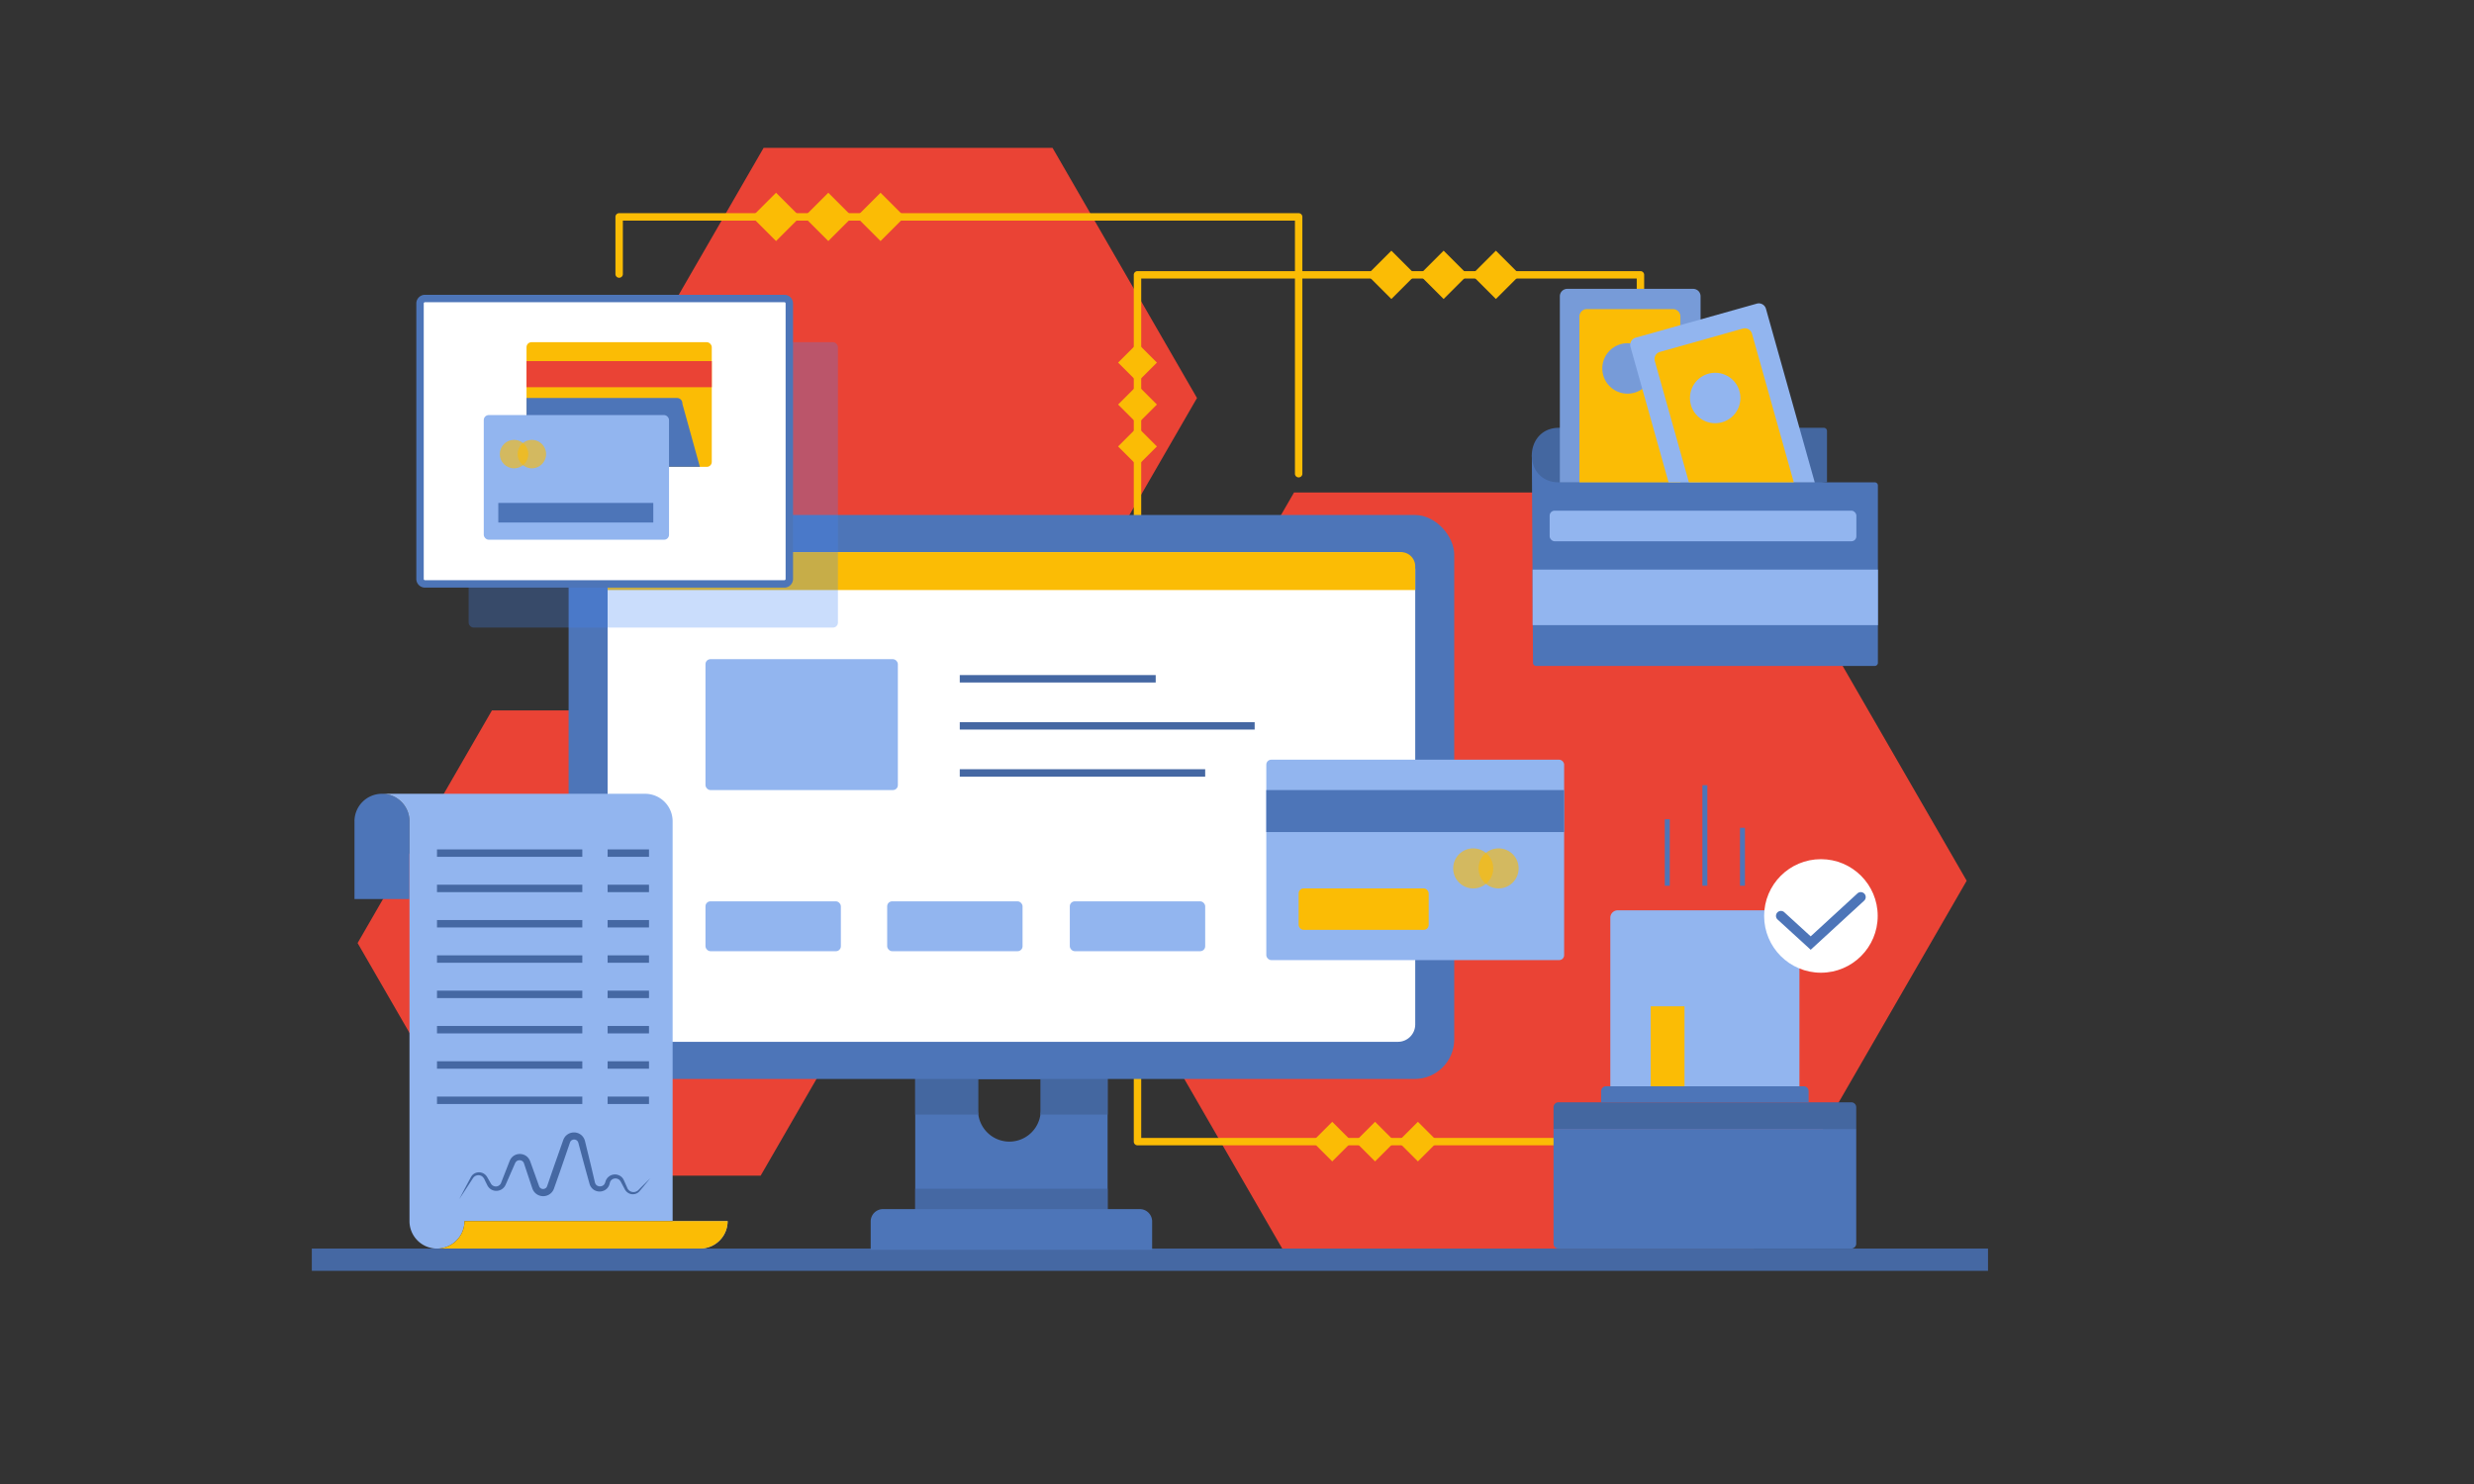<svg xmlns="http://www.w3.org/2000/svg" viewBox="0 0 1000 600" id="onlinepayment"><rect x="0" y="0" width="1000" height="600" fill="#333333" stroke="none"/><g data-name="online payment" fill="#34a853" class="color000000 svgShape"><polygon fill="#ea4335" points="704.312 199.116 523.052 199.116 432.422 356.092 523.052 513.067 704.312 513.067 794.942 356.092 704.312 199.116" class="colord9ebff svgShape"></polygon><polygon fill="#ea4335" points="425.44 59.78 308.654 59.78 250.262 160.919 308.654 262.058 425.44 262.058 483.832 160.919 425.44 59.78" class="colord9ebff svgShape"></polygon><polygon fill="#ea4335" points="307.454 287.23 198.846 287.23 144.542 381.287 198.846 475.345 307.454 475.345 361.759 381.287 307.454 287.23" class="colord9ebff svgShape"></polygon><path fill="#fbbc05" d="M693.28,463.066h-233.498a1.5,1.5,0,0,1-1.5-1.5V111.125a1.5,1.5,0,0,1,1.5-1.5H663.077a1.5,1.5,0,0,1,1.5,1.5v66.712a1.5,1.5,0,0,1-3,0v-65.212H461.282v347.442h231.998a1.5,1.5,0,0,1,0,3Z" class="colora9c0ff svgShape"></path><path fill="#4d75b8" d="M369.938,408.696v96.12h77.76V408.696Zm50.72,40.21a12.66,12.66,0,0,1-25.32,0V436.246H420.658Z" class="color4d76b8 svgShape"></path><path fill="#4467a0" d="M369.938,450.647h25.533a12.71,12.71,0,0,1-.134-1.741V436.246H420.658v12.66a12.71,12.71,0,0,1-.134,1.741h27.173V408.696H369.938Z" class="color4469a0 svgShape"></path><rect width="357.964" height="228.036" x="229.836" y="208.211" fill="#4d75b8" rx="16" class="color4d76b8 svgShape"></rect><rect width="326.44" height="197.985" x="245.598" y="223.237" fill="#ffffff" rx="7" class="colorffffff svgShape"></rect><path fill="#fbbc05" d="M566.309,223.237H251.327a5.729,5.729,0,0,0-5.729,5.729v9.592H572.038v-9.592A5.729,5.729,0,0,0,566.309,223.237Z" class="colora9c0ff svgShape"></path><path fill="#4467a0" d="M750.292,456.425H627.939v-8.754a2,2,0,0,1,2-2H748.292a2,2,0,0,1,2,2Z" class="color4469a0 svgShape"></path><path fill="#4d75b8" d="M627.939 456.425H750.292a0 0 0 010 0v46.391a2 2 0 01-2 2H629.939a2 2 0 01-2-2V456.425A0 0 0 01627.939 456.425zM649.172 439.192H729.059a2 2 0 012 2v4.48a0 0 0 010 0H647.172a0 0 0 010 0v-4.48A2 2 0 01649.172 439.192z" class="color4d76b8 svgShape"></path><path fill="#92b5ef" d="M653.894,368.052h70.443a3,3,0,0,1,3,3v68.139a0,0,0,0,1,0,0H650.894a0,0,0,0,1,0,0V371.052A3,3,0,0,1,653.894,368.052Z" class="color92b1ef svgShape"></path><circle cx="736.022" cy="370.327" r="22.955" fill="#ffffff" class="colorffffff svgShape"></circle><path fill="#4d75b8" d="M731.891,384,718.543,371.804a2,2,0,1,1,2.697-2.953l10.643,9.725,18.917-17.373a2,2,0,0,1,2.705,2.946Z" class="color4d76b8 svgShape"></path><rect width="2" height="26.884" x="672.918" y="331.242" fill="#4d75b8" class="color4d76b8 svgShape"></rect><rect width="2" height="40.671" x="688.115" y="317.455" fill="#4d75b8" class="color4d76b8 svgShape"></rect><rect width="2" height="23.438" x="703.313" y="334.688" fill="#4d75b8" class="color4d76b8 svgShape"></rect><rect width="13.649" height="32.33" x="667.231" y="406.862" fill="#fbbc05" class="colora9c0ff svgShape"></rect><rect width="120.387" height="81.03" x="511.844" y="307.152" fill="#92b5ef" rx="2" class="color92b1ef svgShape"></rect><rect width="120.387" height="16.978" x="511.844" y="319.435" fill="#4d75b8" class="color4d76b8 svgShape"></rect><rect width="77.76" height="52.92" x="285.16" y="266.515" fill="#92b5ef" rx="2" class="color92b1ef svgShape"></rect><rect width="79.199" height="3" x="387.942" y="272.942" fill="#4568a3" class="color456ba3 svgShape"></rect><rect width="119.199" height="3" x="387.942" y="291.974" fill="#4568a3" class="color456ba3 svgShape"></rect><rect width="99.199" height="3" x="387.942" y="311.005" fill="#4568a3" class="color456ba3 svgShape"></rect><rect width="54.72" height="20.16" x="285.16" y="364.422" fill="#92b5ef" rx="2" class="color92b1ef svgShape"></rect><rect width="54.72" height="20.16" x="358.6" y="364.422" fill="#92b5ef" rx="2" class="color92b1ef svgShape"></rect><rect width="54.72" height="20.16" x="432.422" y="364.422" fill="#92b5ef" rx="2" class="color92b1ef svgShape"></rect><g opacity=".61" fill="#34a853" class="color000000 svgShape"><circle cx="595.48" cy="351.102" r="8.1" fill="#fbbc05" class="colora9c0ff svgShape"></circle></g><g opacity=".61" fill="#34a853" class="color000000 svgShape"><circle cx="605.74" cy="351.102" r="8.1" fill="#fbbc05" class="colora9c0ff svgShape"></circle></g><rect width="52.56" height="16.74" x="524.92" y="359.202" fill="#fbbc05" rx="2" class="colora9c0ff svgShape"></rect><g opacity=".28" fill="#34a853" class="color000000 svgShape"><rect width="149.274" height="115.385" x="189.425" y="138.357" fill="#4285f4" rx="2" class="color6299e8 svgShape"></rect></g><rect width="149.274" height="115.385" x="169.778" y="120.691" fill="#ffffff" rx="2" class="colorffffff svgShape"></rect><path fill="#4d75b8" d="M317.052,237.576H171.777a3.504,3.504,0,0,1-3.5-3.5V122.691a3.504,3.504,0,0,1,3.5-3.5H317.052a3.504,3.504,0,0,1,3.5,3.5V234.076A3.504,3.504,0,0,1,317.052,237.576ZM171.777,122.191a.501.501,0,0,0-.5.5V234.076a.501.501,0,0,0,.5.5H317.052a.501.501,0,0,0,.5-.5V122.691a.501.501,0,0,0-.5-.5Z" class="color4d76b8 svgShape"></path><rect width="74.88" height="50.4" x="212.822" y="138.357" fill="#fbbc05" rx="2" class="colora9c0ff svgShape"></rect><rect width="74.88" height="10.56" x="212.822" y="145.997" fill="#ea4335" class="colord9ebff svgShape"></rect><path fill="#4d75b8" d="M275.822,163.237a2.178,2.178,0,0,0-2-2.32h-61v25.52a2.178,2.178,0,0,0,2,2.32h68.076Z" class="color4d76b8 svgShape"></path><rect width="74.88" height="50.4" x="195.542" y="167.817" fill="#92b5ef" rx="2" class="color92b1ef svgShape"></rect><rect width="62.64" height="7.92" x="201.422" y="203.337" fill="#4d75b8" class="color4d76b8 svgShape"></rect><g opacity=".61" fill="#34a853" class="color000000 svgShape"><circle cx="207.782" cy="183.597" r="5.76" fill="#fbbc05" class="colora9c0ff svgShape"></circle></g><g opacity=".61" fill="#34a853" class="color000000 svgShape"><circle cx="214.982" cy="183.597" r="5.76" fill="#fbbc05" class="colora9c0ff svgShape"></circle></g><path fill="#4d75b8" d="M757.784,269.249H620.915a1.273,1.273,0,0,1-1.273-1.266l-.464-83.995,119.294,11.024h19.311a1.273,1.273,0,0,1,1.273,1.273V267.976A1.273,1.273,0,0,1,757.784,269.249Z" class="color4d76b8 svgShape"></path><path fill="#4467a0" d="M738.476,174.235v20.78H630.096c-.24,0-.49-.01-.73-.02-13.92-.71-13.44-21.75.5-22.03H737.196A1.274,1.274,0,0,1,738.476,174.235Z" class="color4469a0 svgShape"></path><rect width="123.973" height="12.373" x="626.378" y="206.468" fill="#92b5ef" rx="2" class="color92b1ef svgShape"></rect><rect width="139.569" height="22.454" x="619.496" y="230.298" fill="#92b5ef" class="color92b1ef svgShape"></rect><path fill="#779bd8" d="M687.375,119.785v75.23H630.496v-75.23a2.996,2.996,0,0,1,3-3h50.88A2.996,2.996,0,0,1,687.375,119.785Z" class="color779dd8 svgShape"></path><path fill="#fbbc05" d="M679.212,127.975v67.04h-40.8v-67.04a2.996,2.996,0,0,1,3-3h34.8A2.996,2.996,0,0,1,679.212,127.975Z" class="colora9c0ff svgShape"></path><circle cx="657.852" cy="148.964" r="10.2" fill="#779bd8" class="color779dd8 svgShape"></circle><path fill="#92b5ef" d="M733.526,195.015H674.436l-6.19-22.05-9.2-32.73a2.996,2.996,0,0,1,2.08-3.7l48.98-13.77a2.996,2.996,0,0,1,3.7,2.08l13.52,48.12Z" class="color92b1ef svgShape"></path><path fill="#fbbc05" d="M725.056,195.015H682.665l-6.19-22.05-7.59-26.99a2.996,2.996,0,0,1,2.08-3.7l33.5-9.42a2.996,2.996,0,0,1,3.7,2.08l10.69,38.03Z" class="colora9c0ff svgShape"></path><circle cx="693.28" cy="160.919" r="10.2" fill="#92b5ef" class="color92b1ef svgShape"></circle><path fill="#fbbc05" d="M524.92,193.019a1.5,1.5,0,0,1-1.5-1.5V89.194H251.762v21.611a1.5,1.5,0,0,1-3,0V87.694a1.5,1.5,0,0,1,1.5-1.5h274.658a1.5,1.5,0,0,1,1.5,1.5V191.519A1.5,1.5,0,0,1,524.92,193.019Z" class="colora9c0ff svgShape"></path><path fill="#4d75b8" d="M165.516,363.502V332.054a11.117,11.117,0,0,0-11.117-11.117h0a11.117,11.117,0,0,0-11.117,11.117v31.448Z" class="color4d76b8 svgShape"></path><path fill="#92b5ef" d="M260.761,320.937h0a11.117,11.117,0,0,1,11.117,11.117V493.7a11.117,11.117,0,0,0,11.117,11.117h0a11.117,11.117,0,0,0,11.117-11.117H187.75a11.117,11.117,0,0,1-11.117,11.117h0a11.117,11.117,0,0,1-11.117-11.117V332.054a11.117,11.117,0,0,0-11.117-11.117H260.761Z" class="color92b1ef svgShape"></path><path fill="#fbbc05" d="M282.995,504.816h0a11.117,11.117,0,0,0,11.117-11.117H187.75a11.117,11.117,0,0,1-11.117,11.117H282.995Z" class="colora9c0ff svgShape"></path><rect width="58.739" height="3" x="176.633" y="343.424" fill="#4568a3" class="color456ba3 svgShape"></rect><rect width="58.739" height="3" x="176.633" y="357.702" fill="#4568a3" class="color456ba3 svgShape"></rect><rect width="58.739" height="3" x="176.633" y="371.979" fill="#4568a3" class="color456ba3 svgShape"></rect><rect width="58.739" height="3" x="176.633" y="386.257" fill="#4568a3" class="color456ba3 svgShape"></rect><rect width="58.739" height="3" x="176.633" y="400.534" fill="#4568a3" class="color456ba3 svgShape"></rect><rect width="58.739" height="3" x="176.633" y="414.812" fill="#4568a3" class="color456ba3 svgShape"></rect><rect width="58.739" height="3" x="176.633" y="429.089" fill="#4568a3" class="color456ba3 svgShape"></rect><rect width="58.739" height="3" x="176.633" y="443.366" fill="#4568a3" class="color456ba3 svgShape"></rect><rect width="16.725" height="3" x="245.598" y="343.424" fill="#4568a3" class="color456ba3 svgShape"></rect><rect width="16.725" height="3" x="245.598" y="357.702" fill="#4568a3" class="color456ba3 svgShape"></rect><rect width="16.725" height="3" x="245.598" y="371.979" fill="#4568a3" class="color456ba3 svgShape"></rect><rect width="16.725" height="3" x="245.598" y="386.257" fill="#4568a3" class="color456ba3 svgShape"></rect><rect width="16.725" height="3" x="245.598" y="400.534" fill="#4568a3" class="color456ba3 svgShape"></rect><rect width="16.725" height="3" x="245.598" y="414.812" fill="#4568a3" class="color456ba3 svgShape"></rect><rect width="16.725" height="3" x="245.598" y="429.089" fill="#4568a3" class="color456ba3 svgShape"></rect><rect width="16.725" height="3" x="245.598" y="443.366" fill="#4568a3" class="color456ba3 svgShape"></rect><path fill="#4568a3" d="M185.635,484.821q2.031-3.912,4.113-7.794l.519-.972a4.314,4.314,0,0,1,.716-1.004,3.701,3.701,0,0,1,2.295-1.053,3.777,3.777,0,0,1,2.489.658,3.722,3.722,0,0,1,.94.939c.275.396.405.666.605.997l1.096,1.91a2.328,2.328,0,0,0,1.211,1.048,2.264,2.264,0,0,0,2.73-.916,2.7,2.7,0,0,0,.171-.345l.194-.496.397-1.026.803-2.049,1.606-4.099.401-1.025.101-.256.158-.333a3.18,3.18,0,0,1,.386-.645,4.269,4.269,0,0,1,2.498-1.671,4.572,4.572,0,0,1,2.987.313,4.437,4.437,0,0,1,2.109,2.201l.149.346.093.259.186.518.372,1.036.744,2.071,1.487,4.143.733,2.039a1.65,1.65,0,0,0,.751.888,1.754,1.754,0,0,0,2.166-.372,1.897,1.897,0,0,0,.295-.52c.107-.275.235-.674.352-1.005l.715-2.081,1.431-4.162,2.926-8.302.732-2.075.366-1.038c.097-.236.206-.479.317-.713.133-.229.288-.451.439-.67a4.658,4.658,0,0,1,5.781-1.166,4.477,4.477,0,0,1,2.066,2.355c.076.224.185.533.218.691l.13.535.26,1.069,1.042,4.277q1.054,4.274,2.047,8.563l.504,2.143a2.11,2.11,0,0,0,.733,1.205,2.254,2.254,0,0,0,2.755-.082,1.103,1.103,0,0,0,.257-.265,2.19,2.19,0,0,0,.365-.673l.067-.19.098-.313a3.998,3.998,0,0,1,6.704-1.654c.141.177.289.35.413.535.106.191.223.394.313.576l.448,1.006.896,2.012a2.72,2.72,0,0,0,2.983,1.752,2.911,2.911,0,0,0,1.689-.935l1.555-1.56,3.137-3.095-2.803,3.401L258.658,481.436a3.587,3.587,0,0,1-4.453,1.046,3.861,3.861,0,0,1-1.739-1.788l-1.035-1.944-.518-.972-.24-.374c-.089-.112-.192-.209-.282-.316a2.435,2.435,0,0,0-3.039-.169,2.212,2.212,0,0,0-.839,1.288l-.147.552a2.69,2.69,0,0,1-.244.661,3.97,3.97,0,0,1-.835,1.174,4.269,4.269,0,0,1-5.367.391,4.33,4.33,0,0,1-1.642-2.397l-.589-2.121q-1.186-4.24-2.325-8.491l-1.145-4.25-.286-1.063-.143-.531c-.05-.2-.087-.229-.123-.354a1.643,1.643,0,0,0-.791-.864,1.829,1.829,0,0,0-2.189.442c-.047.089-.106.166-.16.252a3.115,3.115,0,0,1-.127.294l-.358,1.041-.715,2.081-2.863,8.324-1.464,4.151-.732,2.075c-.13.36-.226.661-.384,1.069a4.807,4.807,0,0,1-.804,1.372,4.661,4.661,0,0,1-5.831,1.006,4.551,4.551,0,0,1-2.022-2.404c-.274-.752-.475-1.408-.715-2.116l-2.757-8.253a1.83,1.83,0,0,0-.836-.94,2.134,2.134,0,0,0-1.304-.174,1.797,1.797,0,0,0-1.11.672,1.107,1.107,0,0,0-.19.289l-.089.158-.111.252-.442,1.008-1.767,4.032-.884,2.016-.446,1.006-.235.517a4.646,4.646,0,0,1-.354.62,4.105,4.105,0,0,1-5.029,1.43,4.003,4.003,0,0,1-1.956-1.878l-.982-1.97a3.996,3.996,0,0,0-1.032-1.573,2.542,2.542,0,0,0-1.646-.558,2.619,2.619,0,0,0-1.673.628,3.549,3.549,0,0,0-.61.742l-.599.924Q188.077,481.151,185.635,484.821Z" class="color456ba3 svgShape"></path><rect width="13.816" height="13.816" x="306.774" y="80.786" fill="#fbbc05" transform="rotate(45 313.682 87.694)" class="colora9c0ff svgShape"></rect><rect width="13.816" height="13.816" x="327.894" y="80.786" fill="#fbbc05" transform="rotate(45 334.802 87.694)" class="colora9c0ff svgShape"></rect><rect width="13.816" height="13.816" x="349.014" y="80.786" fill="#fbbc05" transform="rotate(45 355.922 87.694)" class="colora9c0ff svgShape"></rect><rect width="13.816" height="13.816" x="555.494" y="104.216" fill="#fbbc05" transform="rotate(45 562.402 111.124)" class="colora9c0ff svgShape"></rect><rect width="13.816" height="13.816" x="576.614" y="104.216" fill="#fbbc05" transform="rotate(45 583.522 111.124)" class="colora9c0ff svgShape"></rect><rect width="13.816" height="13.816" x="597.734" y="104.216" fill="#fbbc05" transform="rotate(45 604.642 111.124)" class="colora9c0ff svgShape"></rect><rect width="11.325" height="11.325" x="532.835" y="455.904" fill="#fbbc05" transform="rotate(45 538.497 461.566)" class="colora9c0ff svgShape"></rect><rect width="11.325" height="11.325" x="550.147" y="455.904" fill="#fbbc05" transform="rotate(45 555.81 461.566)" class="colora9c0ff svgShape"></rect><rect width="11.325" height="11.325" x="567.459" y="455.904" fill="#fbbc05" transform="rotate(45 573.122 461.566)" class="colora9c0ff svgShape"></rect><rect width="11.089" height="11.089" x="454.237" y="141.061" fill="#fbbc05" transform="rotate(135 459.782 146.605)" class="colora9c0ff svgShape"></rect><rect width="11.089" height="11.089" x="454.237" y="158.012" fill="#fbbc05" transform="rotate(135 459.782 163.557)" class="colora9c0ff svgShape"></rect><rect width="11.089" height="11.089" x="454.237" y="174.964" fill="#fbbc05" transform="rotate(135 459.782 180.509)" class="colora9c0ff svgShape"></rect><rect width="677.52" height="9" x="126.04" y="504.816" fill="#4568a3" class="color456ba3 svgShape"></rect><rect width="77.76" height="16.464" x="369.938" y="480.621" fill="#4568a3" class="color456ba3 svgShape"></rect><path fill="#4d75b8" d="M465.698,505.316h-113.76v-11.464a5,5,0,0,1,5-5h103.76a5,5,0,0,1,5,5Z" class="color4d76b8 svgShape"></path></g></svg>